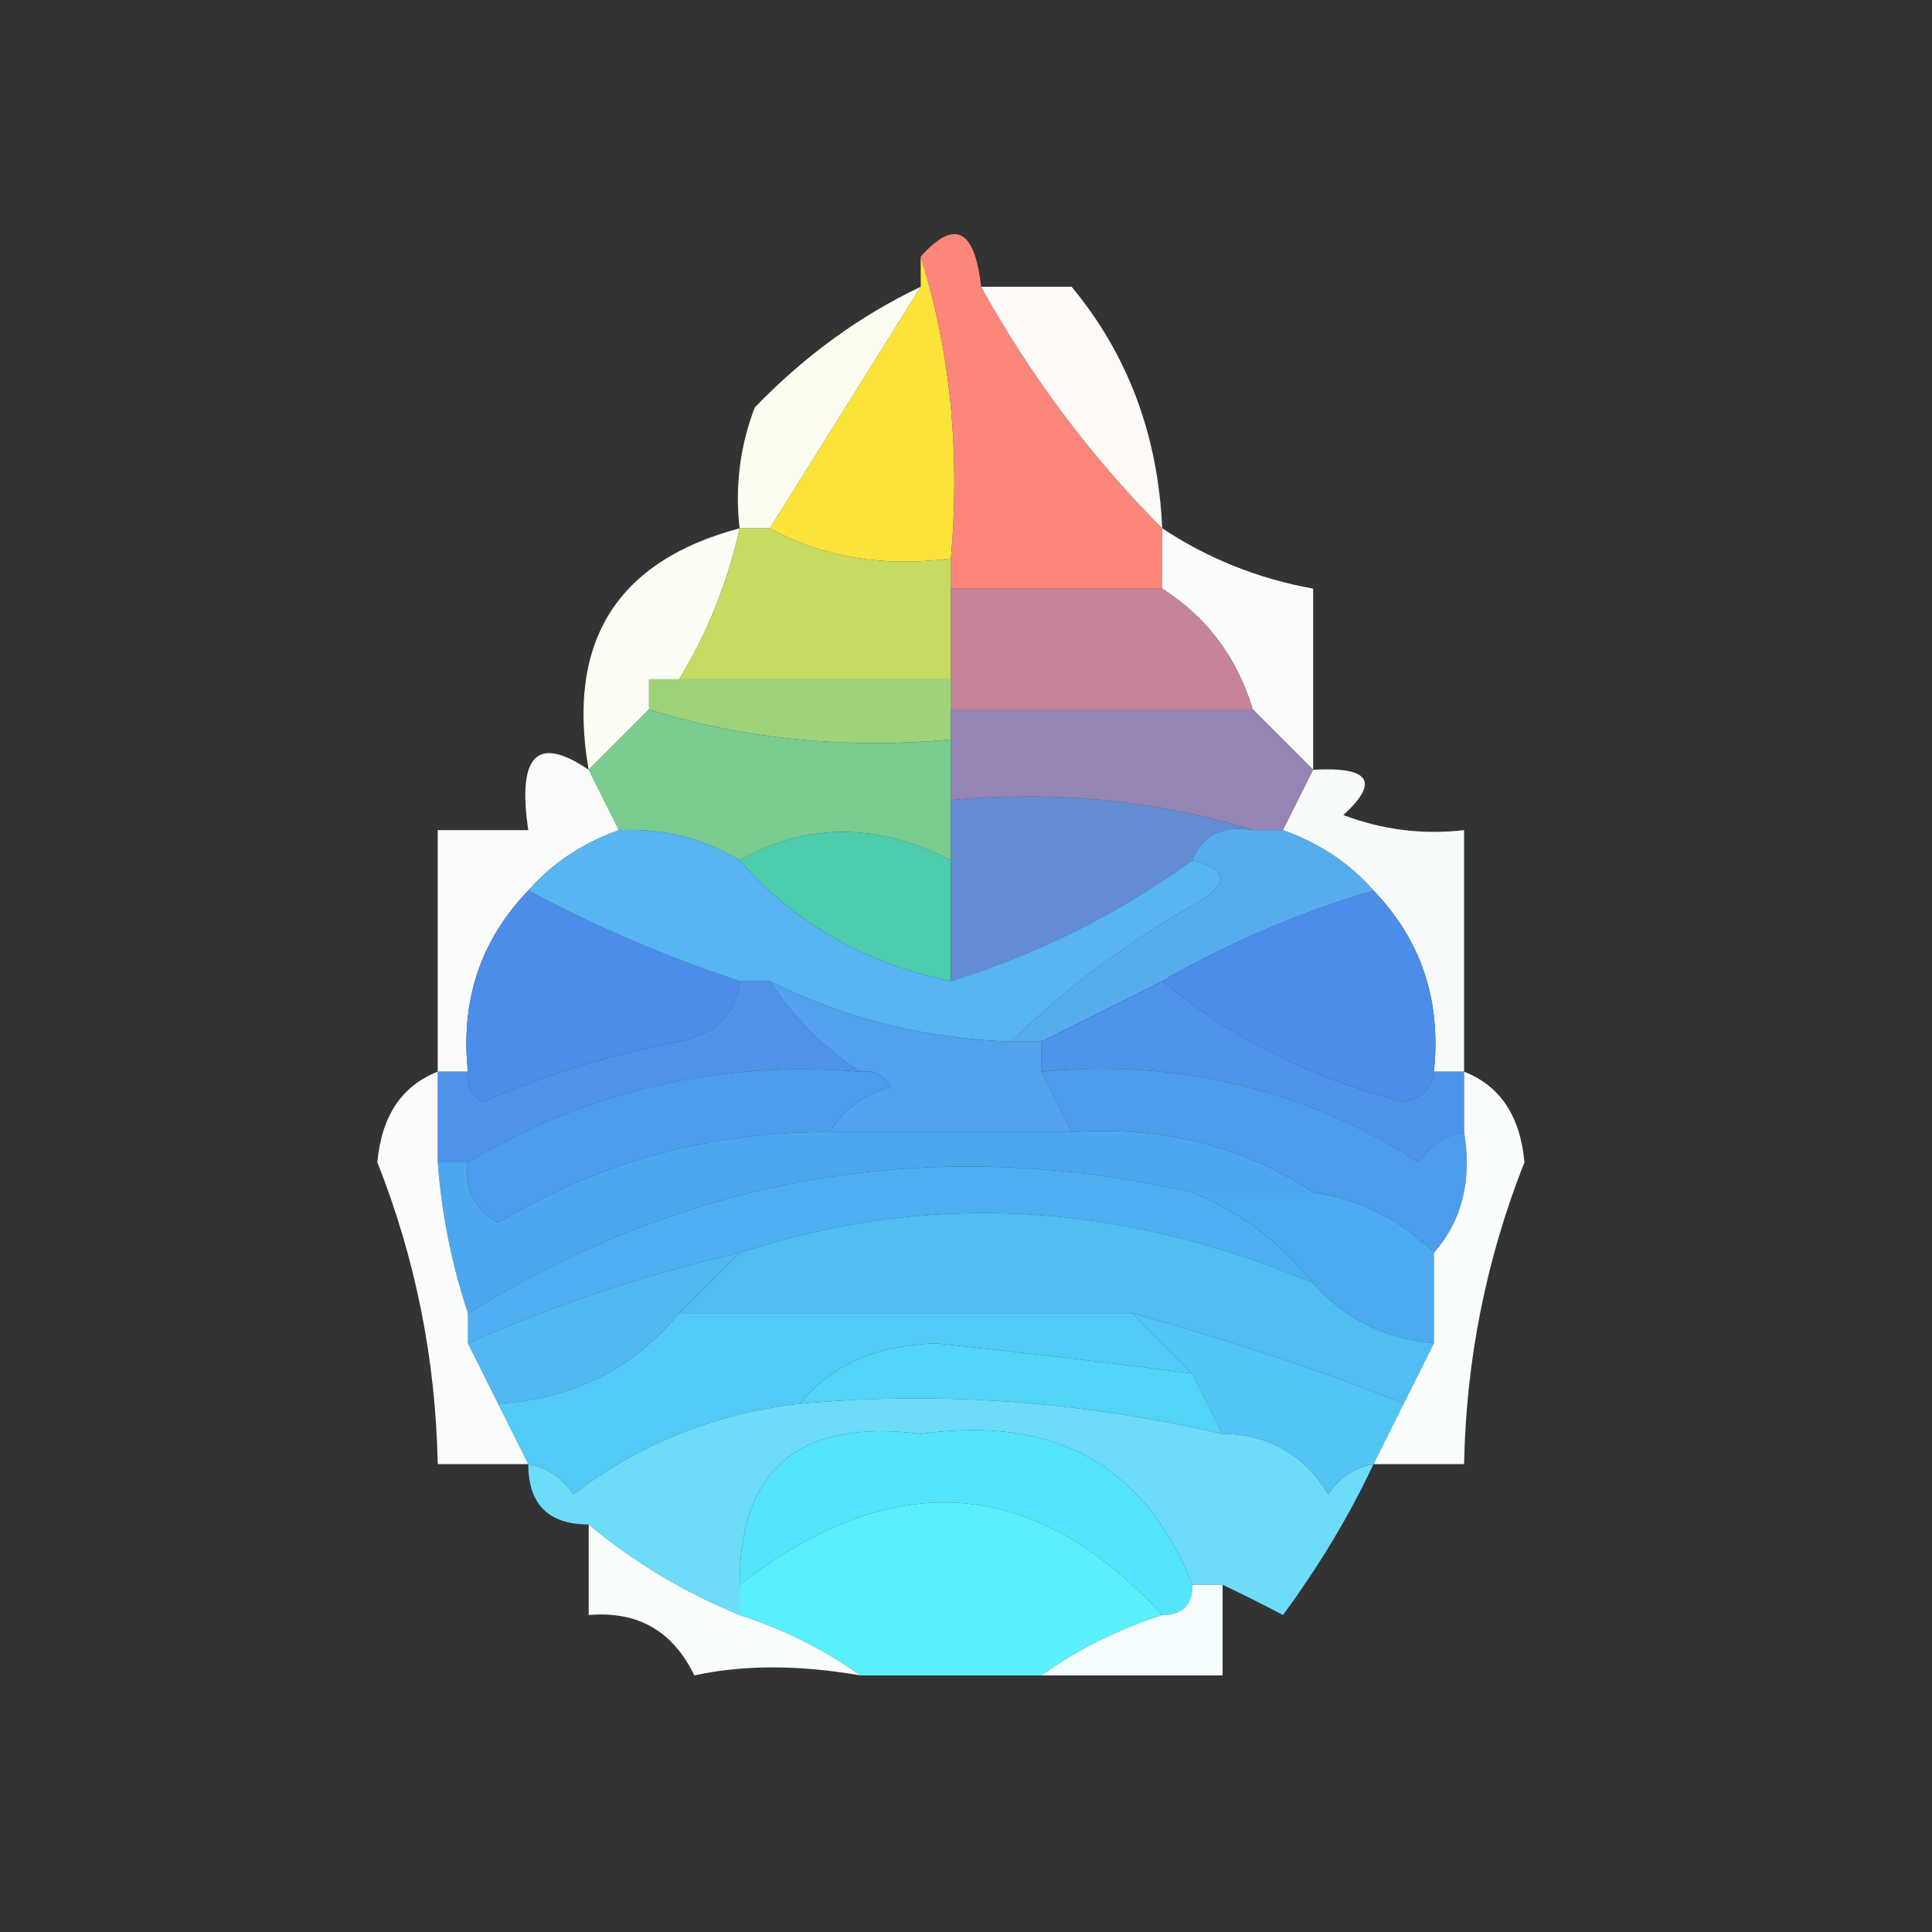 <?xml version="1.0" encoding="UTF-8"?>
<!DOCTYPE svg PUBLIC "-//W3C//DTD SVG 1.1//EN" "http://www.w3.org/Graphics/SVG/1.1/DTD/svg11.dtd">
<svg xmlns="http://www.w3.org/2000/svg" version="1.1" width="64px" height="64px" style="shape-rendering:geometricPrecision; text-rendering:geometricPrecision; image-rendering:optimizeQuality; fill-rule:evenodd; clip-rule:evenodd" xmlns:xlink="http://www.w3.org/1999/xlink">
<rect width="100%" height="100%" fill="#333333" stroke="none"/>
<g><path style="opacity:1" fill="#fce33a" d="M 30.5,8.5 C 31.479,11.625 31.813,14.958 31.5,18.5C 29.265,18.795 27.265,18.461 25.5,17.5C 27.167,14.833 28.833,12.167 30.5,9.5C 30.5,9.167 30.5,8.833 30.5,8.5 Z"/></g>
<g><path style="opacity:1" fill="#fb8679" d="M 30.5,8.5 C 31.623,7.243 32.289,7.576 32.5,9.5C 34.147,12.473 36.147,15.14 38.5,17.5C 38.5,18.167 38.5,18.833 38.5,19.5C 36.167,19.5 33.833,19.5 31.5,19.5C 31.5,19.167 31.5,18.833 31.5,18.5C 31.813,14.958 31.479,11.625 30.5,8.5 Z"/></g>
<g><path style="opacity:1" fill="#fdfcf1" d="M 30.5,9.5 C 28.833,12.167 27.167,14.833 25.5,17.5C 25.167,17.5 24.833,17.5 24.5,17.5C 24.343,16.127 24.51,14.793 25,13.5C 26.651,11.79 28.484,10.456 30.5,9.5 Z"/></g>
<g><path style="opacity:1" fill="#fdfaf8" d="M 32.5,9.5 C 33.5,9.5 34.5,9.5 35.5,9.5C 37.361,11.745 38.361,14.412 38.5,17.5C 36.147,15.14 34.147,12.473 32.5,9.5 Z"/></g>
<g><path style="opacity:1" fill="#fcfdf5" d="M 24.5,17.5 C 24.108,19.284 23.441,20.951 22.5,22.5C 22.167,22.5 21.833,22.5 21.5,22.5C 21.5,22.833 21.5,23.167 21.5,23.5C 20.833,24.167 20.167,24.833 19.5,25.5C 18.761,21.254 20.427,18.587 24.5,17.5 Z"/></g>
<g><path style="opacity:1" fill="#fcfcfd" d="M 38.5,17.5 C 40.011,18.503 41.678,19.169 43.5,19.5C 43.5,21.5 43.5,23.5 43.5,25.5C 42.833,24.833 42.167,24.167 41.5,23.5C 40.974,21.77 39.974,20.436 38.5,19.5C 38.5,18.833 38.5,18.167 38.5,17.5 Z"/></g>
<g><path style="opacity:1" fill="#c8db61" d="M 24.5,17.5 C 24.833,17.5 25.167,17.5 25.5,17.5C 27.265,18.461 29.265,18.795 31.5,18.5C 31.5,18.833 31.5,19.167 31.5,19.5C 31.5,20.5 31.5,21.5 31.5,22.5C 28.5,22.5 25.5,22.5 22.5,22.5C 23.441,20.951 24.108,19.284 24.5,17.5 Z"/></g>
<g><path style="opacity:1" fill="#c68499" d="M 31.5,19.5 C 33.833,19.5 36.167,19.5 38.5,19.5C 39.974,20.436 40.974,21.77 41.5,23.5C 38.167,23.5 34.833,23.5 31.5,23.5C 31.5,23.167 31.5,22.833 31.5,22.5C 31.5,21.5 31.5,20.5 31.5,19.5 Z"/></g>
<g><path style="opacity:1" fill="#9fd37a" d="M 21.5,22.5 C 21.833,22.5 22.167,22.5 22.5,22.5C 25.5,22.5 28.5,22.5 31.5,22.5C 31.5,22.833 31.5,23.167 31.5,23.5C 31.5,23.833 31.5,24.167 31.5,24.5C 27.958,24.813 24.625,24.479 21.5,23.5C 21.5,23.167 21.5,22.833 21.5,22.5 Z"/></g>
<g><path style="opacity:1" fill="#9584b4" d="M 31.5,23.5 C 34.833,23.5 38.167,23.5 41.5,23.5C 42.167,24.167 42.833,24.833 43.5,25.5C 43.167,26.167 42.833,26.833 42.5,27.5C 42.167,27.5 41.833,27.5 41.5,27.5C 38.375,26.521 35.042,26.187 31.5,26.5C 31.5,25.833 31.5,25.167 31.5,24.5C 31.5,24.167 31.5,23.833 31.5,23.5 Z"/></g>
<g><path style="opacity:1" fill="#79cb8f" d="M 21.5,23.5 C 24.625,24.479 27.958,24.813 31.5,24.5C 31.5,25.167 31.5,25.833 31.5,26.5C 31.5,27.167 31.5,27.833 31.5,28.5C 29.059,27.244 26.726,27.244 24.5,28.5C 23.292,27.766 21.959,27.433 20.5,27.5C 20.167,26.833 19.833,26.167 19.5,25.5C 20.167,24.833 20.833,24.167 21.5,23.5 Z"/></g>
<g><path style="opacity:1" fill="#fafcfb" d="M 19.5,25.5 C 19.833,26.167 20.167,26.833 20.5,27.5C 19.291,27.932 18.291,28.599 17.5,29.5C 15.919,31.142 15.252,33.142 15.5,35.5C 15.167,35.5 14.833,35.5 14.5,35.5C 14.5,32.833 14.5,30.167 14.5,27.5C 15.5,27.5 16.5,27.5 17.5,27.5C 17.131,25.006 17.797,24.34 19.5,25.5 Z"/></g>
<g><path style="opacity:1" fill="#f8fbfb" d="M 43.5,25.5 C 45.379,25.393 45.712,25.893 44.5,27C 45.793,27.49 47.127,27.657 48.5,27.5C 48.5,30.167 48.5,32.833 48.5,35.5C 48.167,35.5 47.833,35.5 47.5,35.5C 47.748,33.142 47.081,31.142 45.5,29.5C 44.709,28.599 43.709,27.932 42.5,27.5C 42.833,26.833 43.167,26.167 43.5,25.5 Z"/></g>
<g><path style="opacity:1" fill="#4eccae" d="M 31.5,28.5 C 31.5,29.833 31.5,31.167 31.5,32.5C 28.669,31.921 26.336,30.588 24.5,28.5C 26.726,27.244 29.059,27.244 31.5,28.5 Z"/></g>
<g><path style="opacity:1" fill="#648cd3" d="M 31.5,26.5 C 35.042,26.187 38.375,26.521 41.5,27.5C 40.508,27.328 39.842,27.662 39.5,28.5C 37.062,30.267 34.395,31.601 31.5,32.5C 31.5,31.167 31.5,29.833 31.5,28.5C 31.5,27.833 31.5,27.167 31.5,26.5 Z"/></g>
<g><path style="opacity:1" fill="#57acee" d="M 39.5,28.5 C 39.842,27.662 40.508,27.328 41.5,27.5C 41.833,27.5 42.167,27.5 42.5,27.5C 43.709,27.932 44.709,28.599 45.5,29.5C 43.046,30.227 40.713,31.227 38.5,32.5C 37.167,33.167 35.833,33.833 34.5,34.5C 34.167,34.5 33.833,34.5 33.5,34.5C 35.253,32.778 37.253,31.277 39.5,30C 40.738,29.31 40.738,28.81 39.5,28.5 Z"/></g>
<g><path style="opacity:1" fill="#4b8de9" d="M 17.5,29.5 C 19.722,30.688 22.055,31.688 24.5,32.5C 24.38,33.586 23.713,34.253 22.5,34.5C 20.235,34.94 18.068,35.606 16,36.5C 15.601,36.272 15.435,35.938 15.5,35.5C 15.252,33.142 15.919,31.142 17.5,29.5 Z"/></g>
<g><path style="opacity:1" fill="#4b8de9" d="M 45.5,29.5 C 47.081,31.142 47.748,33.142 47.5,35.5C 47.44,36.043 47.107,36.376 46.5,36.5C 43.43,35.716 40.763,34.383 38.5,32.5C 40.713,31.227 43.046,30.227 45.5,29.5 Z"/></g>
<g><path style="opacity:1" fill="#4e93e9" d="M 24.5,32.5 C 24.833,32.5 25.167,32.5 25.5,32.5C 26.306,33.728 27.306,34.728 28.5,35.5C 23.814,35.119 19.481,36.119 15.5,38.5C 15.167,38.5 14.833,38.5 14.5,38.5C 14.5,37.5 14.5,36.5 14.5,35.5C 14.833,35.5 15.167,35.5 15.5,35.5C 15.435,35.938 15.601,36.272 16,36.5C 18.068,35.606 20.235,34.94 22.5,34.5C 23.713,34.253 24.38,33.586 24.5,32.5 Z"/></g>
<g><path style="opacity:1" fill="#57b5f1" d="M 20.5,27.5 C 21.959,27.433 23.292,27.766 24.5,28.5C 26.336,30.588 28.669,31.921 31.5,32.5C 34.395,31.601 37.062,30.267 39.5,28.5C 40.738,28.81 40.738,29.31 39.5,30C 37.253,31.277 35.253,32.778 33.5,34.5C 30.673,34.416 28.006,33.75 25.5,32.5C 25.167,32.5 24.833,32.5 24.5,32.5C 22.055,31.688 19.722,30.688 17.5,29.5C 18.291,28.599 19.291,27.932 20.5,27.5 Z"/></g>
<g><path style="opacity:1" fill="#4d93ea" d="M 38.5,32.5 C 40.763,34.383 43.43,35.716 46.5,36.5C 47.107,36.376 47.44,36.043 47.5,35.5C 47.833,35.5 48.167,35.5 48.5,35.5C 48.5,36.167 48.5,36.833 48.5,37.5C 47.883,37.611 47.383,37.944 47,38.5C 43.199,36.074 39.032,35.074 34.5,35.5C 34.5,35.167 34.5,34.833 34.5,34.5C 35.833,33.833 37.167,33.167 38.5,32.5 Z"/></g>
<g><path style="opacity:1" fill="#52a2ed" d="M 25.5,32.5 C 28.006,33.75 30.673,34.416 33.5,34.5C 33.833,34.5 34.167,34.5 34.5,34.5C 34.5,34.833 34.5,35.167 34.5,35.5C 34.833,36.167 35.167,36.833 35.5,37.5C 32.833,37.5 30.167,37.5 27.5,37.5C 27.918,36.778 28.584,36.278 29.5,36C 29.272,35.601 28.938,35.435 28.5,35.5C 27.306,34.728 26.306,33.728 25.5,32.5 Z"/></g>
<g><path style="opacity:1" fill="#4b9ced" d="M 28.5,35.5 C 28.938,35.435 29.272,35.601 29.5,36C 28.584,36.278 27.918,36.778 27.5,37.5C 23.564,37.478 19.897,38.478 16.5,40.5C 15.703,40.043 15.369,39.376 15.5,38.5C 19.481,36.119 23.814,35.119 28.5,35.5 Z"/></g>
<g><path style="opacity:1" fill="#4da7ef" d="M 27.5,37.5 C 30.167,37.5 32.833,37.5 35.5,37.5C 38.495,37.294 41.162,37.961 43.5,39.5C 42.167,39.5 40.833,39.5 39.5,39.5C 30.969,37.567 22.969,38.9 15.5,43.5C 14.962,41.883 14.629,40.216 14.5,38.5C 14.833,38.5 15.167,38.5 15.5,38.5C 15.369,39.376 15.703,40.043 16.5,40.5C 19.897,38.478 23.564,37.478 27.5,37.5 Z"/></g>
<g><path style="opacity:1" fill="#4c9ceb" d="M 34.5,35.5 C 39.032,35.074 43.199,36.074 47,38.5C 47.383,37.944 47.883,37.611 48.5,37.5C 48.768,39.099 48.434,40.432 47.5,41.5C 46.395,40.4 45.062,39.733 43.5,39.5C 41.162,37.961 38.495,37.294 35.5,37.5C 35.167,36.833 34.833,36.167 34.5,35.5 Z"/></g>
<g><path style="opacity:1" fill="#4eb0f2" d="M 39.5,39.5 C 41.076,40.143 42.41,41.143 43.5,42.5C 37.058,39.79 30.724,39.456 24.5,41.5C 21.406,42.213 18.406,43.213 15.5,44.5C 15.5,44.167 15.5,43.833 15.5,43.5C 22.969,38.9 30.969,37.567 39.5,39.5 Z"/></g>
<g><path style="opacity:1" fill="#4dabf1" d="M 39.5,39.5 C 40.833,39.5 42.167,39.5 43.5,39.5C 45.062,39.733 46.395,40.4 47.5,41.5C 47.5,42.5 47.5,43.5 47.5,44.5C 45.847,44.34 44.514,43.674 43.5,42.5C 42.41,41.143 41.076,40.143 39.5,39.5 Z"/></g>
<g><path style="opacity:1" fill="#50bdf3" d="M 43.5,42.5 C 44.514,43.674 45.847,44.34 47.5,44.5C 47.167,45.167 46.833,45.833 46.5,46.5C 43.892,45.45 40.892,44.45 37.5,43.5C 32.5,43.5 27.5,43.5 22.5,43.5C 23.167,42.833 23.833,42.167 24.5,41.5C 30.724,39.456 37.058,39.79 43.5,42.5 Z"/></g>
<g><path style="opacity:1" fill="#51b9f2" d="M 24.5,41.5 C 23.833,42.167 23.167,42.833 22.5,43.5C 20.97,45.346 18.97,46.346 16.5,46.5C 16.167,45.833 15.833,45.167 15.5,44.5C 18.406,43.213 21.406,42.213 24.5,41.5 Z"/></g>
<g><path style="opacity:1" fill="#52caf6" d="M 22.5,43.5 C 27.5,43.5 32.5,43.5 37.5,43.5C 38.167,44.167 38.833,44.833 39.5,45.5C 36.681,45.131 33.848,44.798 31,44.5C 29.015,44.569 27.515,45.235 26.5,46.5C 23.694,46.822 21.194,47.822 19,49.5C 18.617,48.944 18.117,48.611 17.5,48.5C 17.167,47.833 16.833,47.167 16.5,46.5C 18.97,46.346 20.97,45.346 22.5,43.5 Z"/></g>
<g><path style="opacity:1" fill="#52c5f5" d="M 37.5,43.5 C 40.892,44.45 43.892,45.45 46.5,46.5C 46.167,47.167 45.833,47.833 45.5,48.5C 44.883,48.611 44.383,48.944 44,49.5C 43.184,48.177 42.017,47.511 40.5,47.5C 40.167,46.833 39.833,46.167 39.5,45.5C 38.833,44.833 38.167,44.167 37.5,43.5 Z"/></g>
<g><path style="opacity:1" fill="#fbfdfc" d="M 14.5,35.5 C 14.5,36.5 14.5,37.5 14.5,38.5C 14.629,40.216 14.962,41.883 15.5,43.5C 15.5,43.833 15.5,44.167 15.5,44.5C 15.833,45.167 16.167,45.833 16.5,46.5C 16.833,47.167 17.167,47.833 17.5,48.5C 16.5,48.5 15.5,48.5 14.5,48.5C 14.434,45.038 13.767,41.705 12.5,38.5C 12.64,36.97 13.306,35.97 14.5,35.5 Z"/></g>
<g><path style="opacity:1" fill="#f9fdfd" d="M 48.5,35.5 C 49.694,35.97 50.36,36.97 50.5,38.5C 49.233,41.705 48.566,45.038 48.5,48.5C 47.5,48.5 46.5,48.5 45.5,48.5C 45.833,47.833 46.167,47.167 46.5,46.5C 46.833,45.833 47.167,45.167 47.5,44.5C 47.5,43.5 47.5,42.5 47.5,41.5C 48.434,40.432 48.768,39.099 48.5,37.5C 48.5,36.833 48.5,36.167 48.5,35.5 Z"/></g>
<g><path style="opacity:1" fill="#52d3f8" d="M 39.5,45.5 C 39.833,46.167 40.167,46.833 40.5,47.5C 35.753,46.412 31.087,46.078 26.5,46.5C 27.515,45.235 29.015,44.569 31,44.5C 33.848,44.798 36.681,45.131 39.5,45.5 Z"/></g>
<g><path style="opacity:1" fill="#6cdcf9" d="M 40.5,47.5 C 42.017,47.511 43.184,48.177 44,49.5C 44.383,48.944 44.883,48.611 45.5,48.5C 44.695,50.213 43.695,51.879 42.5,53.5C 41.816,53.137 41.15,52.804 40.5,52.5C 40.167,52.5 39.833,52.5 39.5,52.5C 37.936,48.545 34.936,46.879 30.5,47.5C 26.491,46.99 24.491,48.657 24.5,52.5C 24.5,52.833 24.5,53.167 24.5,53.5C 22.668,52.752 21.001,51.752 19.5,50.5C 18.167,50.5 17.5,49.833 17.5,48.5C 18.117,48.611 18.617,48.944 19,49.5C 21.194,47.822 23.694,46.822 26.5,46.5C 31.087,46.078 35.753,46.412 40.5,47.5 Z"/></g>
<g><path style="opacity:1" fill="#54e5fc" d="M 39.5,52.5 C 39.5,53.167 39.167,53.5 38.5,53.5C 34.262,48.887 29.595,48.554 24.5,52.5C 24.491,48.657 26.491,46.99 30.5,47.5C 34.936,46.879 37.936,48.545 39.5,52.5 Z"/></g>
<g><path style="opacity:1" fill="#5af0fb" d="M 38.5,53.5 C 37.005,53.989 35.672,54.655 34.5,55.5C 32.5,55.5 30.5,55.5 28.5,55.5C 27.328,54.655 25.995,53.989 24.5,53.5C 24.5,53.167 24.5,52.833 24.5,52.5C 29.595,48.554 34.262,48.887 38.5,53.5 Z"/></g>
<g><path style="opacity:1" fill="#f5fefe" d="M 39.5,52.5 C 39.833,52.5 40.167,52.5 40.5,52.5C 40.5,53.5 40.5,54.5 40.5,55.5C 38.5,55.5 36.5,55.5 34.5,55.5C 35.672,54.655 37.005,53.989 38.5,53.5C 39.167,53.5 39.5,53.167 39.5,52.5 Z"/></g>
<g><path style="opacity:1" fill="#f7fefd" d="M 19.5,50.5 C 21.001,51.752 22.668,52.752 24.5,53.5C 25.995,53.989 27.328,54.655 28.5,55.5C 26.459,55.146 24.625,55.146 23,55.5C 22.29,54.027 21.124,53.36 19.5,53.5C 19.5,52.5 19.5,51.5 19.5,50.5 Z"/></g>
</svg>
